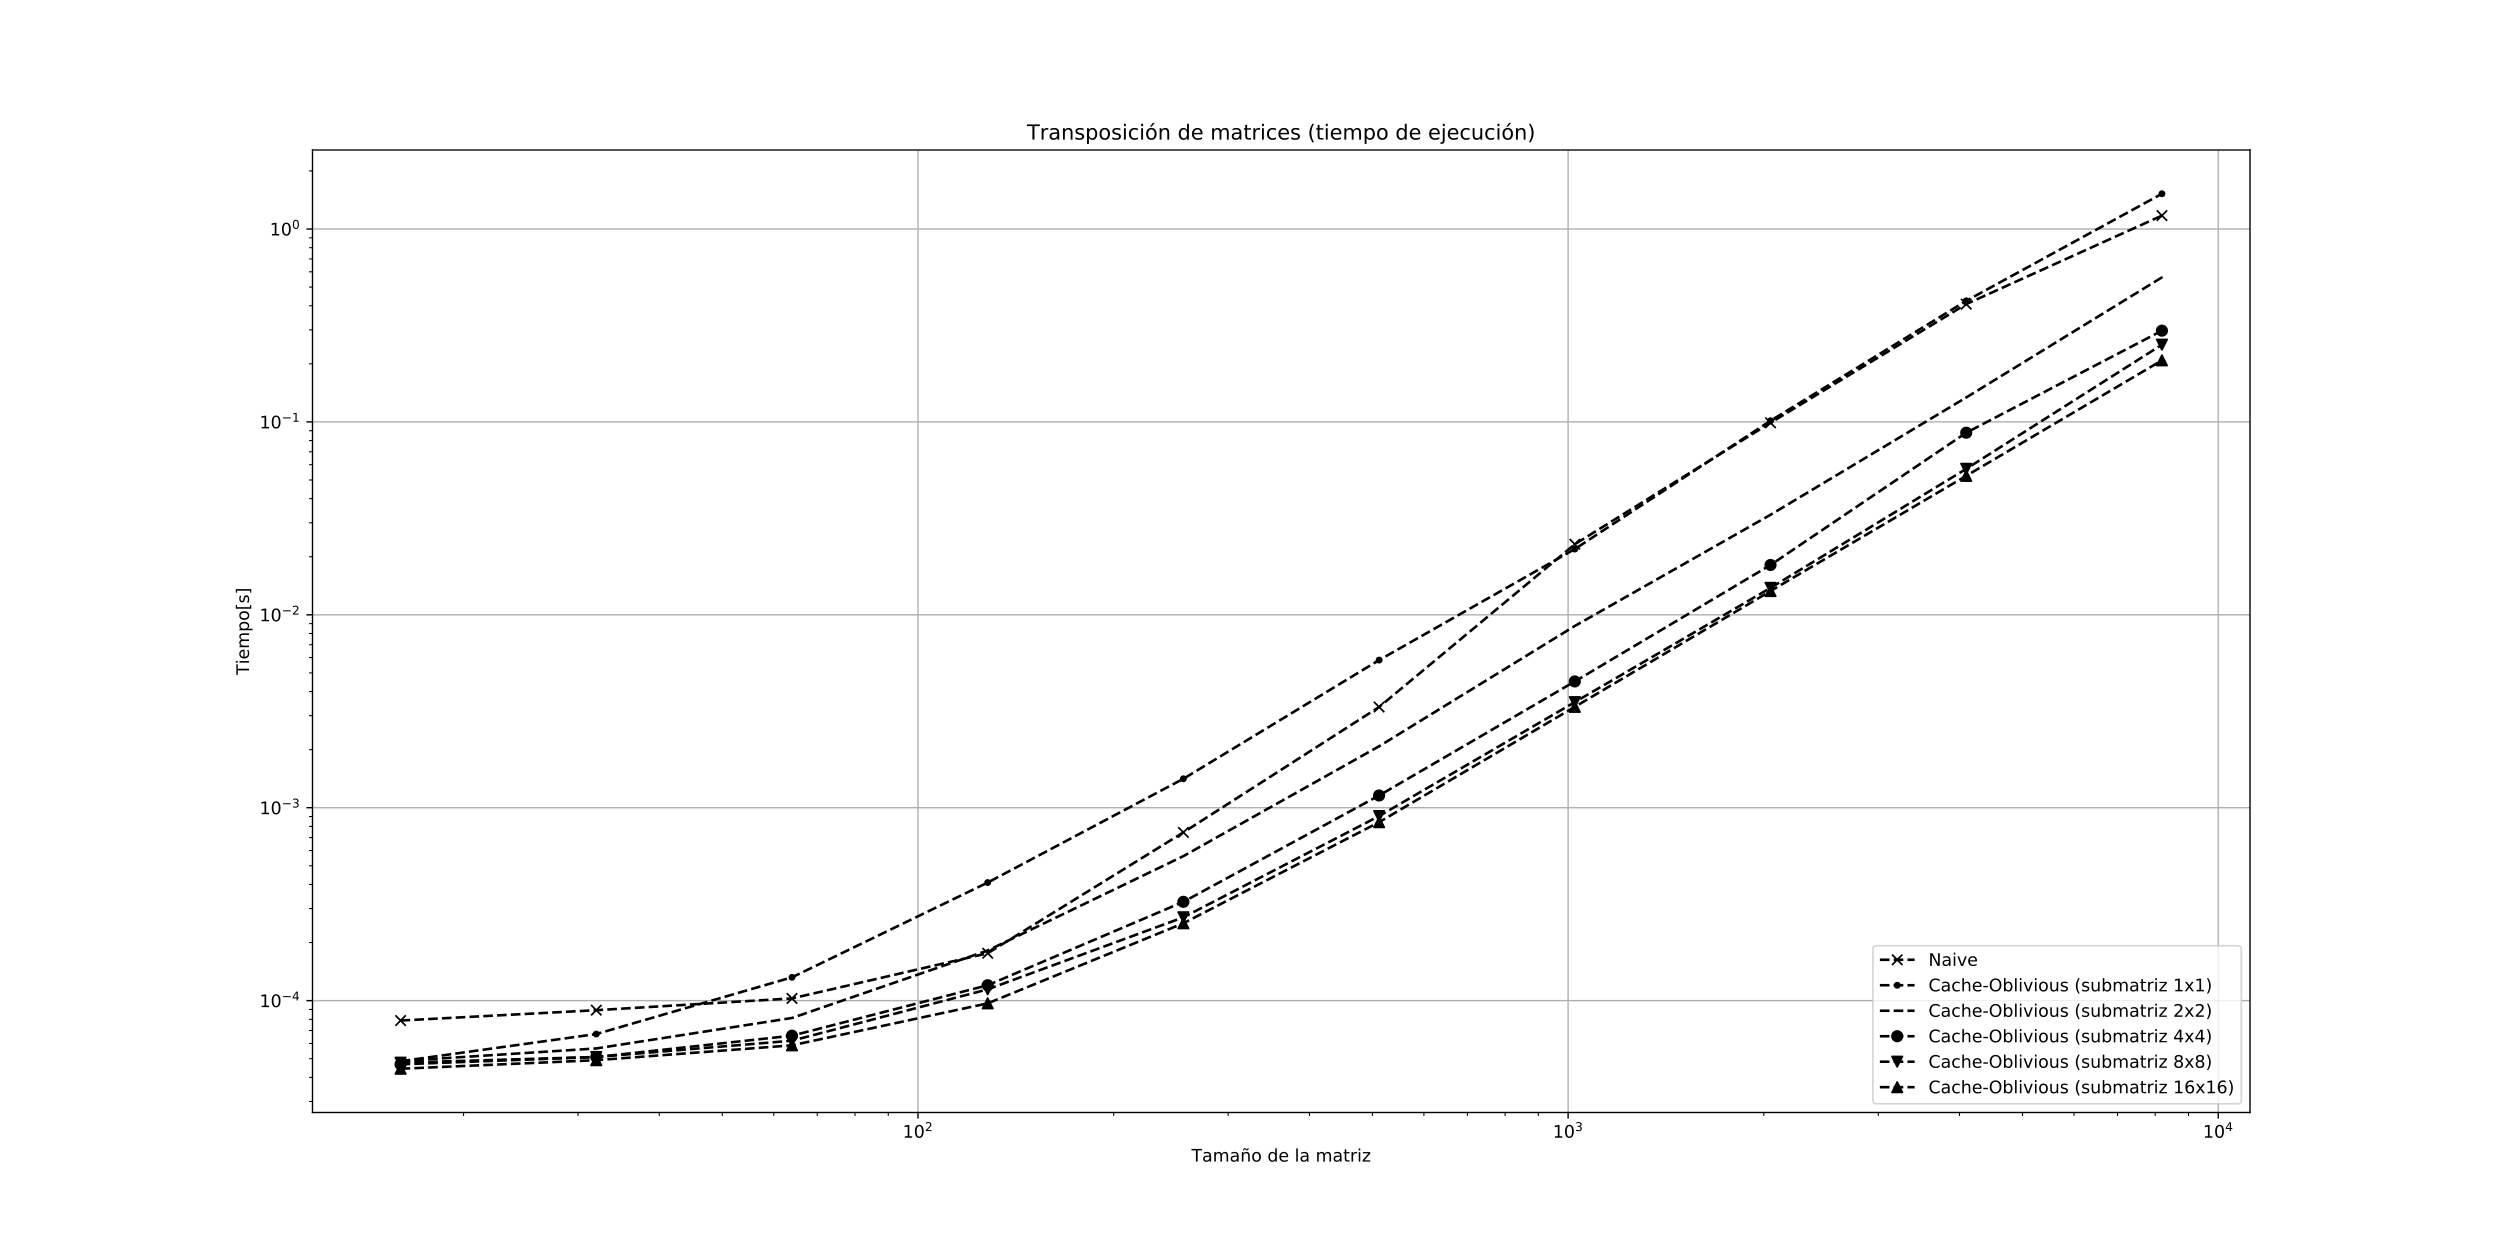 <?xml version="1.0" encoding="utf-8" standalone="no"?>
<!DOCTYPE svg PUBLIC "-//W3C//DTD SVG 1.1//EN"
  "http://www.w3.org/Graphics/SVG/1.1/DTD/svg11.dtd">
<!-- Created with matplotlib (http://matplotlib.org/) -->
<svg height="720pt" version="1.1" viewBox="0 0 1440 720" width="1440pt" xmlns="http://www.w3.org/2000/svg" xmlns:xlink="http://www.w3.org/1999/xlink">
 <defs>
  <style type="text/css">
*{stroke-linecap:butt;stroke-linejoin:round;}
  </style>
 </defs>
 <g id="figure_1">
  <g id="patch_1">
   <path d="M 0 720 
L 1440 720 
L 1440 0 
L 0 0 
z
" style="fill:#ffffff;"/>
  </g>
  <g id="axes_1">
   <g id="patch_2">
    <path d="M 180 640.8 
L 1296 640.8 
L 1296 86.4 
L 180 86.4 
z
" style="fill:#ffffff;"/>
   </g>
   <g id="matplotlib.axis_1">
    <g id="xtick_1">
     <g id="line2d_1">
      <path clip-path="url(#p665a3c0f68)" d="M 528.762 640.8 
L 528.762 86.4 
" style="fill:none;stroke:#b0b0b0;stroke-linecap:square;stroke-width:0.8;"/>
     </g>
     <g id="line2d_2">
      <defs>
       <path d="M 0 0 
L 0 3.5 
" id="m16e496698d" style="stroke:#000000;stroke-width:0.8;"/>
      </defs>
      <g>
       <use style="stroke:#000000;stroke-width:0.8;" x="528.762" xlink:href="#m16e496698d" y="640.8"/>
      </g>
     </g>
     <g id="text_1">
      <!-- $\mathdefault{10^{2}}$ -->
      <defs>
       <path d="M 12.406 8.297 
L 28.516 8.297 
L 28.516 63.922 
L 10.984 60.406 
L 10.984 69.391 
L 28.422 72.906 
L 38.281 72.906 
L 38.281 8.297 
L 54.391 8.297 
L 54.391 0 
L 12.406 0 
z
" id="DejaVuSans-31"/>
       <path d="M 31.781 66.406 
Q 24.172 66.406 20.328 58.906 
Q 16.5 51.422 16.5 36.375 
Q 16.5 21.391 20.328 13.891 
Q 24.172 6.391 31.781 6.391 
Q 39.453 6.391 43.281 13.891 
Q 47.125 21.391 47.125 36.375 
Q 47.125 51.422 43.281 58.906 
Q 39.453 66.406 31.781 66.406 
z
M 31.781 74.219 
Q 44.047 74.219 50.516 64.516 
Q 56.984 54.828 56.984 36.375 
Q 56.984 17.969 50.516 8.266 
Q 44.047 -1.422 31.781 -1.422 
Q 19.531 -1.422 13.062 8.266 
Q 6.594 17.969 6.594 36.375 
Q 6.594 54.828 13.062 64.516 
Q 19.531 74.219 31.781 74.219 
z
" id="DejaVuSans-30"/>
       <path d="M 19.188 8.297 
L 53.609 8.297 
L 53.609 0 
L 7.328 0 
L 7.328 8.297 
Q 12.938 14.109 22.625 23.891 
Q 32.328 33.688 34.812 36.531 
Q 39.547 41.844 41.422 45.531 
Q 43.312 49.219 43.312 52.781 
Q 43.312 58.594 39.234 62.25 
Q 35.156 65.922 28.609 65.922 
Q 23.969 65.922 18.812 64.312 
Q 13.672 62.703 7.812 59.422 
L 7.812 69.391 
Q 13.766 71.781 18.938 73 
Q 24.125 74.219 28.422 74.219 
Q 39.75 74.219 46.484 68.547 
Q 53.219 62.891 53.219 53.422 
Q 53.219 48.922 51.531 44.891 
Q 49.859 40.875 45.406 35.406 
Q 44.188 33.984 37.641 27.219 
Q 31.109 20.453 19.188 8.297 
z
" id="DejaVuSans-32"/>
      </defs>
      <g transform="translate(519.962 655.398)scale(0.1 -0.1)">
       <use transform="translate(0 0.766)" xlink:href="#DejaVuSans-31"/>
       <use transform="translate(63.623 0.766)" xlink:href="#DejaVuSans-30"/>
       <use transform="translate(128.203 39.047)scale(0.7)" xlink:href="#DejaVuSans-32"/>
      </g>
     </g>
    </g>
    <g id="xtick_2">
     <g id="line2d_3">
      <path clip-path="url(#p665a3c0f68)" d="M 903.234 640.8 
L 903.234 86.4 
" style="fill:none;stroke:#b0b0b0;stroke-linecap:square;stroke-width:0.8;"/>
     </g>
     <g id="line2d_4">
      <g>
       <use style="stroke:#000000;stroke-width:0.8;" x="903.234" xlink:href="#m16e496698d" y="640.8"/>
      </g>
     </g>
     <g id="text_2">
      <!-- $\mathdefault{10^{3}}$ -->
      <defs>
       <path d="M 40.578 39.312 
Q 47.656 37.797 51.625 33 
Q 55.609 28.219 55.609 21.188 
Q 55.609 10.406 48.188 4.484 
Q 40.766 -1.422 27.094 -1.422 
Q 22.516 -1.422 17.656 -0.516 
Q 12.797 0.391 7.625 2.203 
L 7.625 11.719 
Q 11.719 9.328 16.594 8.109 
Q 21.484 6.891 26.812 6.891 
Q 36.078 6.891 40.938 10.547 
Q 45.797 14.203 45.797 21.188 
Q 45.797 27.641 41.281 31.266 
Q 36.766 34.906 28.719 34.906 
L 20.219 34.906 
L 20.219 43.016 
L 29.109 43.016 
Q 36.375 43.016 40.234 45.922 
Q 44.094 48.828 44.094 54.297 
Q 44.094 59.906 40.109 62.906 
Q 36.141 65.922 28.719 65.922 
Q 24.656 65.922 20.016 65.031 
Q 15.375 64.156 9.812 62.312 
L 9.812 71.094 
Q 15.438 72.656 20.344 73.438 
Q 25.25 74.219 29.594 74.219 
Q 40.828 74.219 47.359 69.109 
Q 53.906 64.016 53.906 55.328 
Q 53.906 49.266 50.438 45.094 
Q 46.969 40.922 40.578 39.312 
z
" id="DejaVuSans-33"/>
      </defs>
      <g transform="translate(894.434 655.398)scale(0.1 -0.1)">
       <use transform="translate(0 0.766)" xlink:href="#DejaVuSans-31"/>
       <use transform="translate(63.623 0.766)" xlink:href="#DejaVuSans-30"/>
       <use transform="translate(128.203 39.047)scale(0.7)" xlink:href="#DejaVuSans-33"/>
      </g>
     </g>
    </g>
    <g id="xtick_3">
     <g id="line2d_5">
      <path clip-path="url(#p665a3c0f68)" d="M 1277.706 640.8 
L 1277.706 86.4 
" style="fill:none;stroke:#b0b0b0;stroke-linecap:square;stroke-width:0.8;"/>
     </g>
     <g id="line2d_6">
      <g>
       <use style="stroke:#000000;stroke-width:0.8;" x="1277.706" xlink:href="#m16e496698d" y="640.8"/>
      </g>
     </g>
     <g id="text_3">
      <!-- $\mathdefault{10^{4}}$ -->
      <defs>
       <path d="M 37.797 64.312 
L 12.891 25.391 
L 37.797 25.391 
z
M 35.203 72.906 
L 47.609 72.906 
L 47.609 25.391 
L 58.016 25.391 
L 58.016 17.188 
L 47.609 17.188 
L 47.609 0 
L 37.797 0 
L 37.797 17.188 
L 4.891 17.188 
L 4.891 26.703 
z
" id="DejaVuSans-34"/>
      </defs>
      <g transform="translate(1268.906 655.398)scale(0.1 -0.1)">
       <use transform="translate(0 0.684)" xlink:href="#DejaVuSans-31"/>
       <use transform="translate(63.623 0.684)" xlink:href="#DejaVuSans-30"/>
       <use transform="translate(128.203 38.966)scale(0.7)" xlink:href="#DejaVuSans-34"/>
      </g>
     </g>
    </g>
    <g id="xtick_4">
     <g id="line2d_7">
      <defs>
       <path d="M 0 0 
L 0 2 
" id="m519d19f972" style="stroke:#000000;stroke-width:0.6;"/>
      </defs>
      <g>
       <use style="stroke:#000000;stroke-width:0.6;" x="267.017" xlink:href="#m519d19f972" y="640.8"/>
      </g>
     </g>
    </g>
    <g id="xtick_5">
     <g id="line2d_8">
      <g>
       <use style="stroke:#000000;stroke-width:0.6;" x="332.959" xlink:href="#m519d19f972" y="640.8"/>
      </g>
     </g>
    </g>
    <g id="xtick_6">
     <g id="line2d_9">
      <g>
       <use style="stroke:#000000;stroke-width:0.6;" x="379.745" xlink:href="#m519d19f972" y="640.8"/>
      </g>
     </g>
    </g>
    <g id="xtick_7">
     <g id="line2d_10">
      <g>
       <use style="stroke:#000000;stroke-width:0.6;" x="416.035" xlink:href="#m519d19f972" y="640.8"/>
      </g>
     </g>
    </g>
    <g id="xtick_8">
     <g id="line2d_11">
      <g>
       <use style="stroke:#000000;stroke-width:0.6;" x="445.686" xlink:href="#m519d19f972" y="640.8"/>
      </g>
     </g>
    </g>
    <g id="xtick_9">
     <g id="line2d_12">
      <g>
       <use style="stroke:#000000;stroke-width:0.6;" x="470.756" xlink:href="#m519d19f972" y="640.8"/>
      </g>
     </g>
    </g>
    <g id="xtick_10">
     <g id="line2d_13">
      <g>
       <use style="stroke:#000000;stroke-width:0.6;" x="492.472" xlink:href="#m519d19f972" y="640.8"/>
      </g>
     </g>
    </g>
    <g id="xtick_11">
     <g id="line2d_14">
      <g>
       <use style="stroke:#000000;stroke-width:0.6;" x="511.627" xlink:href="#m519d19f972" y="640.8"/>
      </g>
     </g>
    </g>
    <g id="xtick_12">
     <g id="line2d_15">
      <g>
       <use style="stroke:#000000;stroke-width:0.6;" x="641.489" xlink:href="#m519d19f972" y="640.8"/>
      </g>
     </g>
    </g>
    <g id="xtick_13">
     <g id="line2d_16">
      <g>
       <use style="stroke:#000000;stroke-width:0.6;" x="707.43" xlink:href="#m519d19f972" y="640.8"/>
      </g>
     </g>
    </g>
    <g id="xtick_14">
     <g id="line2d_17">
      <g>
       <use style="stroke:#000000;stroke-width:0.6;" x="754.217" xlink:href="#m519d19f972" y="640.8"/>
      </g>
     </g>
    </g>
    <g id="xtick_15">
     <g id="line2d_18">
      <g>
       <use style="stroke:#000000;stroke-width:0.6;" x="790.507" xlink:href="#m519d19f972" y="640.8"/>
      </g>
     </g>
    </g>
    <g id="xtick_16">
     <g id="line2d_19">
      <g>
       <use style="stroke:#000000;stroke-width:0.6;" x="820.158" xlink:href="#m519d19f972" y="640.8"/>
      </g>
     </g>
    </g>
    <g id="xtick_17">
     <g id="line2d_20">
      <g>
       <use style="stroke:#000000;stroke-width:0.6;" x="845.227" xlink:href="#m519d19f972" y="640.8"/>
      </g>
     </g>
    </g>
    <g id="xtick_18">
     <g id="line2d_21">
      <g>
       <use style="stroke:#000000;stroke-width:0.6;" x="866.944" xlink:href="#m519d19f972" y="640.8"/>
      </g>
     </g>
    </g>
    <g id="xtick_19">
     <g id="line2d_22">
      <g>
       <use style="stroke:#000000;stroke-width:0.6;" x="886.099" xlink:href="#m519d19f972" y="640.8"/>
      </g>
     </g>
    </g>
    <g id="xtick_20">
     <g id="line2d_23">
      <g>
       <use style="stroke:#000000;stroke-width:0.6;" x="1015.961" xlink:href="#m519d19f972" y="640.8"/>
      </g>
     </g>
    </g>
    <g id="xtick_21">
     <g id="line2d_24">
      <g>
       <use style="stroke:#000000;stroke-width:0.6;" x="1081.902" xlink:href="#m519d19f972" y="640.8"/>
      </g>
     </g>
    </g>
    <g id="xtick_22">
     <g id="line2d_25">
      <g>
       <use style="stroke:#000000;stroke-width:0.6;" x="1128.688" xlink:href="#m519d19f972" y="640.8"/>
      </g>
     </g>
    </g>
    <g id="xtick_23">
     <g id="line2d_26">
      <g>
       <use style="stroke:#000000;stroke-width:0.6;" x="1164.978" xlink:href="#m519d19f972" y="640.8"/>
      </g>
     </g>
    </g>
    <g id="xtick_24">
     <g id="line2d_27">
      <g>
       <use style="stroke:#000000;stroke-width:0.6;" x="1194.63" xlink:href="#m519d19f972" y="640.8"/>
      </g>
     </g>
    </g>
    <g id="xtick_25">
     <g id="line2d_28">
      <g>
       <use style="stroke:#000000;stroke-width:0.6;" x="1219.699" xlink:href="#m519d19f972" y="640.8"/>
      </g>
     </g>
    </g>
    <g id="xtick_26">
     <g id="line2d_29">
      <g>
       <use style="stroke:#000000;stroke-width:0.6;" x="1241.416" xlink:href="#m519d19f972" y="640.8"/>
      </g>
     </g>
    </g>
    <g id="xtick_27">
     <g id="line2d_30">
      <g>
       <use style="stroke:#000000;stroke-width:0.6;" x="1260.571" xlink:href="#m519d19f972" y="640.8"/>
      </g>
     </g>
    </g>
    <g id="text_4">
     <!-- Tamaño de la matriz -->
     <defs>
      <path d="M -0.297 72.906 
L 61.375 72.906 
L 61.375 64.594 
L 35.5 64.594 
L 35.5 0 
L 25.594 0 
L 25.594 64.594 
L -0.297 64.594 
z
" id="DejaVuSans-54"/>
      <path d="M 34.281 27.484 
Q 23.391 27.484 19.188 25 
Q 14.984 22.516 14.984 16.5 
Q 14.984 11.719 18.141 8.906 
Q 21.297 6.109 26.703 6.109 
Q 34.188 6.109 38.703 11.406 
Q 43.219 16.703 43.219 25.484 
L 43.219 27.484 
z
M 52.203 31.203 
L 52.203 0 
L 43.219 0 
L 43.219 8.297 
Q 40.141 3.328 35.547 0.953 
Q 30.953 -1.422 24.312 -1.422 
Q 15.922 -1.422 10.953 3.297 
Q 6 8.016 6 15.922 
Q 6 25.141 12.172 29.828 
Q 18.359 34.516 30.609 34.516 
L 43.219 34.516 
L 43.219 35.406 
Q 43.219 41.609 39.141 45 
Q 35.062 48.391 27.688 48.391 
Q 23 48.391 18.547 47.266 
Q 14.109 46.141 10.016 43.891 
L 10.016 52.203 
Q 14.938 54.109 19.578 55.047 
Q 24.219 56 28.609 56 
Q 40.484 56 46.344 49.844 
Q 52.203 43.703 52.203 31.203 
z
" id="DejaVuSans-61"/>
      <path d="M 52 44.188 
Q 55.375 50.25 60.062 53.125 
Q 64.75 56 71.094 56 
Q 79.641 56 84.281 50.016 
Q 88.922 44.047 88.922 33.016 
L 88.922 0 
L 79.891 0 
L 79.891 32.719 
Q 79.891 40.578 77.094 44.375 
Q 74.312 48.188 68.609 48.188 
Q 61.625 48.188 57.562 43.547 
Q 53.516 38.922 53.516 30.906 
L 53.516 0 
L 44.484 0 
L 44.484 32.719 
Q 44.484 40.625 41.703 44.406 
Q 38.922 48.188 33.109 48.188 
Q 26.219 48.188 22.156 43.531 
Q 18.109 38.875 18.109 30.906 
L 18.109 0 
L 9.078 0 
L 9.078 54.688 
L 18.109 54.688 
L 18.109 46.188 
Q 21.188 51.219 25.484 53.609 
Q 29.781 56 35.688 56 
Q 41.656 56 45.828 52.969 
Q 50 49.953 52 44.188 
z
" id="DejaVuSans-6d"/>
      <path d="M 54.891 33.016 
L 54.891 0 
L 45.906 0 
L 45.906 32.719 
Q 45.906 40.484 42.875 44.328 
Q 39.844 48.188 33.797 48.188 
Q 26.516 48.188 22.312 43.547 
Q 18.109 38.922 18.109 30.906 
L 18.109 0 
L 9.078 0 
L 9.078 54.688 
L 18.109 54.688 
L 18.109 46.188 
Q 21.344 51.125 25.703 53.562 
Q 30.078 56 35.797 56 
Q 45.219 56 50.047 50.172 
Q 54.891 44.344 54.891 33.016 
z
M 32.188 66.891 
L 29.391 69.578 
Q 28.328 70.562 27.516 71.016 
Q 26.719 71.484 26.078 71.484 
Q 24.219 71.484 23.344 69.703 
Q 22.469 67.922 22.359 63.922 
L 16.266 63.922 
Q 16.359 70.516 18.844 74.094 
Q 21.344 77.688 25.781 77.688 
Q 27.641 77.688 29.203 77 
Q 30.766 76.312 32.578 74.703 
L 35.359 72.016 
Q 36.422 71.047 37.234 70.578 
Q 38.047 70.125 38.672 70.125 
Q 40.531 70.125 41.406 71.906 
Q 42.281 73.688 42.391 77.688 
L 48.484 77.688 
Q 48.391 71.094 45.891 67.5 
Q 43.406 63.922 38.969 63.922 
Q 37.109 63.922 35.547 64.594 
Q 33.984 65.281 32.188 66.891 
z
" id="DejaVuSans-f1"/>
      <path d="M 30.609 48.391 
Q 23.391 48.391 19.188 42.75 
Q 14.984 37.109 14.984 27.297 
Q 14.984 17.484 19.156 11.844 
Q 23.344 6.203 30.609 6.203 
Q 37.797 6.203 41.984 11.859 
Q 46.188 17.531 46.188 27.297 
Q 46.188 37.016 41.984 42.703 
Q 37.797 48.391 30.609 48.391 
z
M 30.609 56 
Q 42.328 56 49.016 48.375 
Q 55.719 40.766 55.719 27.297 
Q 55.719 13.875 49.016 6.219 
Q 42.328 -1.422 30.609 -1.422 
Q 18.844 -1.422 12.172 6.219 
Q 5.516 13.875 5.516 27.297 
Q 5.516 40.766 12.172 48.375 
Q 18.844 56 30.609 56 
z
" id="DejaVuSans-6f"/>
      <path id="DejaVuSans-20"/>
      <path d="M 45.406 46.391 
L 45.406 75.984 
L 54.391 75.984 
L 54.391 0 
L 45.406 0 
L 45.406 8.203 
Q 42.578 3.328 38.25 0.953 
Q 33.938 -1.422 27.875 -1.422 
Q 17.969 -1.422 11.734 6.484 
Q 5.516 14.406 5.516 27.297 
Q 5.516 40.188 11.734 48.094 
Q 17.969 56 27.875 56 
Q 33.938 56 38.25 53.625 
Q 42.578 51.266 45.406 46.391 
z
M 14.797 27.297 
Q 14.797 17.391 18.875 11.75 
Q 22.953 6.109 30.078 6.109 
Q 37.203 6.109 41.297 11.75 
Q 45.406 17.391 45.406 27.297 
Q 45.406 37.203 41.297 42.844 
Q 37.203 48.484 30.078 48.484 
Q 22.953 48.484 18.875 42.844 
Q 14.797 37.203 14.797 27.297 
z
" id="DejaVuSans-64"/>
      <path d="M 56.203 29.594 
L 56.203 25.203 
L 14.891 25.203 
Q 15.484 15.922 20.484 11.062 
Q 25.484 6.203 34.422 6.203 
Q 39.594 6.203 44.453 7.469 
Q 49.312 8.734 54.109 11.281 
L 54.109 2.781 
Q 49.266 0.734 44.188 -0.344 
Q 39.109 -1.422 33.891 -1.422 
Q 20.797 -1.422 13.156 6.188 
Q 5.516 13.812 5.516 26.812 
Q 5.516 40.234 12.766 48.109 
Q 20.016 56 32.328 56 
Q 43.359 56 49.781 48.891 
Q 56.203 41.797 56.203 29.594 
z
M 47.219 32.234 
Q 47.125 39.594 43.094 43.984 
Q 39.062 48.391 32.422 48.391 
Q 24.906 48.391 20.391 44.141 
Q 15.875 39.891 15.188 32.172 
z
" id="DejaVuSans-65"/>
      <path d="M 9.422 75.984 
L 18.406 75.984 
L 18.406 0 
L 9.422 0 
z
" id="DejaVuSans-6c"/>
      <path d="M 18.312 70.219 
L 18.312 54.688 
L 36.812 54.688 
L 36.812 47.703 
L 18.312 47.703 
L 18.312 18.016 
Q 18.312 11.328 20.141 9.422 
Q 21.969 7.516 27.594 7.516 
L 36.812 7.516 
L 36.812 0 
L 27.594 0 
Q 17.188 0 13.234 3.875 
Q 9.281 7.766 9.281 18.016 
L 9.281 47.703 
L 2.688 47.703 
L 2.688 54.688 
L 9.281 54.688 
L 9.281 70.219 
z
" id="DejaVuSans-74"/>
      <path d="M 41.109 46.297 
Q 39.594 47.172 37.812 47.578 
Q 36.031 48 33.891 48 
Q 26.266 48 22.188 43.047 
Q 18.109 38.094 18.109 28.812 
L 18.109 0 
L 9.078 0 
L 9.078 54.688 
L 18.109 54.688 
L 18.109 46.188 
Q 20.953 51.172 25.484 53.578 
Q 30.031 56 36.531 56 
Q 37.453 56 38.578 55.875 
Q 39.703 55.766 41.062 55.516 
z
" id="DejaVuSans-72"/>
      <path d="M 9.422 54.688 
L 18.406 54.688 
L 18.406 0 
L 9.422 0 
z
M 9.422 75.984 
L 18.406 75.984 
L 18.406 64.594 
L 9.422 64.594 
z
" id="DejaVuSans-69"/>
      <path d="M 5.516 54.688 
L 48.188 54.688 
L 48.188 46.484 
L 14.406 7.172 
L 48.188 7.172 
L 48.188 0 
L 4.297 0 
L 4.297 8.203 
L 38.094 47.516 
L 5.516 47.516 
z
" id="DejaVuSans-7a"/>
     </defs>
     <g transform="translate(686.298 669.077)scale(0.1 -0.1)">
      <use xlink:href="#DejaVuSans-54"/>
      <use x="60.834" xlink:href="#DejaVuSans-61"/>
      <use x="122.113" xlink:href="#DejaVuSans-6d"/>
      <use x="219.525" xlink:href="#DejaVuSans-61"/>
      <use x="280.805" xlink:href="#DejaVuSans-f1"/>
      <use x="344.184" xlink:href="#DejaVuSans-6f"/>
      <use x="405.365" xlink:href="#DejaVuSans-20"/>
      <use x="437.152" xlink:href="#DejaVuSans-64"/>
      <use x="500.629" xlink:href="#DejaVuSans-65"/>
      <use x="562.152" xlink:href="#DejaVuSans-20"/>
      <use x="593.939" xlink:href="#DejaVuSans-6c"/>
      <use x="621.723" xlink:href="#DejaVuSans-61"/>
      <use x="683.002" xlink:href="#DejaVuSans-20"/>
      <use x="714.789" xlink:href="#DejaVuSans-6d"/>
      <use x="812.201" xlink:href="#DejaVuSans-61"/>
      <use x="873.48" xlink:href="#DejaVuSans-74"/>
      <use x="912.689" xlink:href="#DejaVuSans-72"/>
      <use x="953.803" xlink:href="#DejaVuSans-69"/>
      <use x="981.586" xlink:href="#DejaVuSans-7a"/>
     </g>
    </g>
   </g>
   <g id="matplotlib.axis_2">
    <g id="ytick_1">
     <g id="line2d_31">
      <path clip-path="url(#p665a3c0f68)" d="M 180 576.361 
L 1296 576.361 
" style="fill:none;stroke:#b0b0b0;stroke-linecap:square;stroke-width:0.8;"/>
     </g>
     <g id="line2d_32">
      <defs>
       <path d="M 0 0 
L -3.5 0 
" id="m35f52faa3f" style="stroke:#000000;stroke-width:0.8;"/>
      </defs>
      <g>
       <use style="stroke:#000000;stroke-width:0.8;" x="180" xlink:href="#m35f52faa3f" y="576.361"/>
      </g>
     </g>
     <g id="text_5">
      <!-- $\mathdefault{10^{-4}}$ -->
      <defs>
       <path d="M 10.594 35.5 
L 73.188 35.5 
L 73.188 27.203 
L 10.594 27.203 
z
" id="DejaVuSans-2212"/>
      </defs>
      <g transform="translate(149.5 580.16)scale(0.1 -0.1)">
       <use transform="translate(0 0.684)" xlink:href="#DejaVuSans-31"/>
       <use transform="translate(63.623 0.684)" xlink:href="#DejaVuSans-30"/>
       <use transform="translate(128.203 38.966)scale(0.7)" xlink:href="#DejaVuSans-2212"/>
       <use transform="translate(186.855 38.966)scale(0.7)" xlink:href="#DejaVuSans-34"/>
      </g>
     </g>
    </g>
    <g id="ytick_2">
     <g id="line2d_33">
      <path clip-path="url(#p665a3c0f68)" d="M 180 465.248 
L 1296 465.248 
" style="fill:none;stroke:#b0b0b0;stroke-linecap:square;stroke-width:0.8;"/>
     </g>
     <g id="line2d_34">
      <g>
       <use style="stroke:#000000;stroke-width:0.8;" x="180" xlink:href="#m35f52faa3f" y="465.248"/>
      </g>
     </g>
     <g id="text_6">
      <!-- $\mathdefault{10^{-3}}$ -->
      <g transform="translate(149.5 469.047)scale(0.1 -0.1)">
       <use transform="translate(0 0.766)" xlink:href="#DejaVuSans-31"/>
       <use transform="translate(63.623 0.766)" xlink:href="#DejaVuSans-30"/>
       <use transform="translate(128.203 39.047)scale(0.7)" xlink:href="#DejaVuSans-2212"/>
       <use transform="translate(186.855 39.047)scale(0.7)" xlink:href="#DejaVuSans-33"/>
      </g>
     </g>
    </g>
    <g id="ytick_3">
     <g id="line2d_35">
      <path clip-path="url(#p665a3c0f68)" d="M 180 354.135 
L 1296 354.135 
" style="fill:none;stroke:#b0b0b0;stroke-linecap:square;stroke-width:0.8;"/>
     </g>
     <g id="line2d_36">
      <g>
       <use style="stroke:#000000;stroke-width:0.8;" x="180" xlink:href="#m35f52faa3f" y="354.135"/>
      </g>
     </g>
     <g id="text_7">
      <!-- $\mathdefault{10^{-2}}$ -->
      <g transform="translate(149.5 357.934)scale(0.1 -0.1)">
       <use transform="translate(0 0.766)" xlink:href="#DejaVuSans-31"/>
       <use transform="translate(63.623 0.766)" xlink:href="#DejaVuSans-30"/>
       <use transform="translate(128.203 39.047)scale(0.7)" xlink:href="#DejaVuSans-2212"/>
       <use transform="translate(186.855 39.047)scale(0.7)" xlink:href="#DejaVuSans-32"/>
      </g>
     </g>
    </g>
    <g id="ytick_4">
     <g id="line2d_37">
      <path clip-path="url(#p665a3c0f68)" d="M 180 243.022 
L 1296 243.022 
" style="fill:none;stroke:#b0b0b0;stroke-linecap:square;stroke-width:0.8;"/>
     </g>
     <g id="line2d_38">
      <g>
       <use style="stroke:#000000;stroke-width:0.8;" x="180" xlink:href="#m35f52faa3f" y="243.022"/>
      </g>
     </g>
     <g id="text_8">
      <!-- $\mathdefault{10^{-1}}$ -->
      <g transform="translate(149.5 246.822)scale(0.1 -0.1)">
       <use transform="translate(0 0.684)" xlink:href="#DejaVuSans-31"/>
       <use transform="translate(63.623 0.684)" xlink:href="#DejaVuSans-30"/>
       <use transform="translate(128.203 38.966)scale(0.7)" xlink:href="#DejaVuSans-2212"/>
       <use transform="translate(186.855 38.966)scale(0.7)" xlink:href="#DejaVuSans-31"/>
      </g>
     </g>
    </g>
    <g id="ytick_5">
     <g id="line2d_39">
      <path clip-path="url(#p665a3c0f68)" d="M 180 131.909 
L 1296 131.909 
" style="fill:none;stroke:#b0b0b0;stroke-linecap:square;stroke-width:0.8;"/>
     </g>
     <g id="line2d_40">
      <g>
       <use style="stroke:#000000;stroke-width:0.8;" x="180" xlink:href="#m35f52faa3f" y="131.909"/>
      </g>
     </g>
     <g id="text_9">
      <!-- $\mathdefault{10^{0}}$ -->
      <g transform="translate(155.4 135.709)scale(0.1 -0.1)">
       <use transform="translate(0 0.766)" xlink:href="#DejaVuSans-31"/>
       <use transform="translate(63.623 0.766)" xlink:href="#DejaVuSans-30"/>
       <use transform="translate(128.203 39.047)scale(0.7)" xlink:href="#DejaVuSans-30"/>
      </g>
     </g>
    </g>
    <g id="ytick_6">
     <g id="line2d_41">
      <defs>
       <path d="M 0 0 
L -2 0 
" id="mc7659781cb" style="stroke:#000000;stroke-width:0.6;"/>
      </defs>
      <g>
       <use style="stroke:#000000;stroke-width:0.6;" x="180" xlink:href="#mc7659781cb" y="634.459"/>
      </g>
     </g>
    </g>
    <g id="ytick_7">
     <g id="line2d_42">
      <g>
       <use style="stroke:#000000;stroke-width:0.6;" x="180" xlink:href="#mc7659781cb" y="620.577"/>
      </g>
     </g>
    </g>
    <g id="ytick_8">
     <g id="line2d_43">
      <g>
       <use style="stroke:#000000;stroke-width:0.6;" x="180" xlink:href="#mc7659781cb" y="609.809"/>
      </g>
     </g>
    </g>
    <g id="ytick_9">
     <g id="line2d_44">
      <g>
       <use style="stroke:#000000;stroke-width:0.6;" x="180" xlink:href="#mc7659781cb" y="601.011"/>
      </g>
     </g>
    </g>
    <g id="ytick_10">
     <g id="line2d_45">
      <g>
       <use style="stroke:#000000;stroke-width:0.6;" x="180" xlink:href="#mc7659781cb" y="593.572"/>
      </g>
     </g>
    </g>
    <g id="ytick_11">
     <g id="line2d_46">
      <g>
       <use style="stroke:#000000;stroke-width:0.6;" x="180" xlink:href="#mc7659781cb" y="587.129"/>
      </g>
     </g>
    </g>
    <g id="ytick_12">
     <g id="line2d_47">
      <g>
       <use style="stroke:#000000;stroke-width:0.6;" x="180" xlink:href="#mc7659781cb" y="581.445"/>
      </g>
     </g>
    </g>
    <g id="ytick_13">
     <g id="line2d_48">
      <g>
       <use style="stroke:#000000;stroke-width:0.6;" x="180" xlink:href="#mc7659781cb" y="542.913"/>
      </g>
     </g>
    </g>
    <g id="ytick_14">
     <g id="line2d_49">
      <g>
       <use style="stroke:#000000;stroke-width:0.6;" x="180" xlink:href="#mc7659781cb" y="523.347"/>
      </g>
     </g>
    </g>
    <g id="ytick_15">
     <g id="line2d_50">
      <g>
       <use style="stroke:#000000;stroke-width:0.6;" x="180" xlink:href="#mc7659781cb" y="509.464"/>
      </g>
     </g>
    </g>
    <g id="ytick_16">
     <g id="line2d_51">
      <g>
       <use style="stroke:#000000;stroke-width:0.6;" x="180" xlink:href="#mc7659781cb" y="498.696"/>
      </g>
     </g>
    </g>
    <g id="ytick_17">
     <g id="line2d_52">
      <g>
       <use style="stroke:#000000;stroke-width:0.6;" x="180" xlink:href="#mc7659781cb" y="489.898"/>
      </g>
     </g>
    </g>
    <g id="ytick_18">
     <g id="line2d_53">
      <g>
       <use style="stroke:#000000;stroke-width:0.6;" x="180" xlink:href="#mc7659781cb" y="482.46"/>
      </g>
     </g>
    </g>
    <g id="ytick_19">
     <g id="line2d_54">
      <g>
       <use style="stroke:#000000;stroke-width:0.6;" x="180" xlink:href="#mc7659781cb" y="476.016"/>
      </g>
     </g>
    </g>
    <g id="ytick_20">
     <g id="line2d_55">
      <g>
       <use style="stroke:#000000;stroke-width:0.6;" x="180" xlink:href="#mc7659781cb" y="470.332"/>
      </g>
     </g>
    </g>
    <g id="ytick_21">
     <g id="line2d_56">
      <g>
       <use style="stroke:#000000;stroke-width:0.6;" x="180" xlink:href="#mc7659781cb" y="431.8"/>
      </g>
     </g>
    </g>
    <g id="ytick_22">
     <g id="line2d_57">
      <g>
       <use style="stroke:#000000;stroke-width:0.6;" x="180" xlink:href="#mc7659781cb" y="412.234"/>
      </g>
     </g>
    </g>
    <g id="ytick_23">
     <g id="line2d_58">
      <g>
       <use style="stroke:#000000;stroke-width:0.6;" x="180" xlink:href="#mc7659781cb" y="398.351"/>
      </g>
     </g>
    </g>
    <g id="ytick_24">
     <g id="line2d_59">
      <g>
       <use style="stroke:#000000;stroke-width:0.6;" x="180" xlink:href="#mc7659781cb" y="387.583"/>
      </g>
     </g>
    </g>
    <g id="ytick_25">
     <g id="line2d_60">
      <g>
       <use style="stroke:#000000;stroke-width:0.6;" x="180" xlink:href="#mc7659781cb" y="378.785"/>
      </g>
     </g>
    </g>
    <g id="ytick_26">
     <g id="line2d_61">
      <g>
       <use style="stroke:#000000;stroke-width:0.6;" x="180" xlink:href="#mc7659781cb" y="371.347"/>
      </g>
     </g>
    </g>
    <g id="ytick_27">
     <g id="line2d_62">
      <g>
       <use style="stroke:#000000;stroke-width:0.6;" x="180" xlink:href="#mc7659781cb" y="364.903"/>
      </g>
     </g>
    </g>
    <g id="ytick_28">
     <g id="line2d_63">
      <g>
       <use style="stroke:#000000;stroke-width:0.6;" x="180" xlink:href="#mc7659781cb" y="359.219"/>
      </g>
     </g>
    </g>
    <g id="ytick_29">
     <g id="line2d_64">
      <g>
       <use style="stroke:#000000;stroke-width:0.6;" x="180" xlink:href="#mc7659781cb" y="320.687"/>
      </g>
     </g>
    </g>
    <g id="ytick_30">
     <g id="line2d_65">
      <g>
       <use style="stroke:#000000;stroke-width:0.6;" x="180" xlink:href="#mc7659781cb" y="301.121"/>
      </g>
     </g>
    </g>
    <g id="ytick_31">
     <g id="line2d_66">
      <g>
       <use style="stroke:#000000;stroke-width:0.6;" x="180" xlink:href="#mc7659781cb" y="287.239"/>
      </g>
     </g>
    </g>
    <g id="ytick_32">
     <g id="line2d_67">
      <g>
       <use style="stroke:#000000;stroke-width:0.6;" x="180" xlink:href="#mc7659781cb" y="276.471"/>
      </g>
     </g>
    </g>
    <g id="ytick_33">
     <g id="line2d_68">
      <g>
       <use style="stroke:#000000;stroke-width:0.6;" x="180" xlink:href="#mc7659781cb" y="267.673"/>
      </g>
     </g>
    </g>
    <g id="ytick_34">
     <g id="line2d_69">
      <g>
       <use style="stroke:#000000;stroke-width:0.6;" x="180" xlink:href="#mc7659781cb" y="260.234"/>
      </g>
     </g>
    </g>
    <g id="ytick_35">
     <g id="line2d_70">
      <g>
       <use style="stroke:#000000;stroke-width:0.6;" x="180" xlink:href="#mc7659781cb" y="253.79"/>
      </g>
     </g>
    </g>
    <g id="ytick_36">
     <g id="line2d_71">
      <g>
       <use style="stroke:#000000;stroke-width:0.6;" x="180" xlink:href="#mc7659781cb" y="248.107"/>
      </g>
     </g>
    </g>
    <g id="ytick_37">
     <g id="line2d_72">
      <g>
       <use style="stroke:#000000;stroke-width:0.6;" x="180" xlink:href="#mc7659781cb" y="209.574"/>
      </g>
     </g>
    </g>
    <g id="ytick_38">
     <g id="line2d_73">
      <g>
       <use style="stroke:#000000;stroke-width:0.6;" x="180" xlink:href="#mc7659781cb" y="190.008"/>
      </g>
     </g>
    </g>
    <g id="ytick_39">
     <g id="line2d_74">
      <g>
       <use style="stroke:#000000;stroke-width:0.6;" x="180" xlink:href="#mc7659781cb" y="176.126"/>
      </g>
     </g>
    </g>
    <g id="ytick_40">
     <g id="line2d_75">
      <g>
       <use style="stroke:#000000;stroke-width:0.6;" x="180" xlink:href="#mc7659781cb" y="165.358"/>
      </g>
     </g>
    </g>
    <g id="ytick_41">
     <g id="line2d_76">
      <g>
       <use style="stroke:#000000;stroke-width:0.6;" x="180" xlink:href="#mc7659781cb" y="156.56"/>
      </g>
     </g>
    </g>
    <g id="ytick_42">
     <g id="line2d_77">
      <g>
       <use style="stroke:#000000;stroke-width:0.6;" x="180" xlink:href="#mc7659781cb" y="149.121"/>
      </g>
     </g>
    </g>
    <g id="ytick_43">
     <g id="line2d_78">
      <g>
       <use style="stroke:#000000;stroke-width:0.6;" x="180" xlink:href="#mc7659781cb" y="142.677"/>
      </g>
     </g>
    </g>
    <g id="ytick_44">
     <g id="line2d_79">
      <g>
       <use style="stroke:#000000;stroke-width:0.6;" x="180" xlink:href="#mc7659781cb" y="136.994"/>
      </g>
     </g>
    </g>
    <g id="ytick_45">
     <g id="line2d_80">
      <g>
       <use style="stroke:#000000;stroke-width:0.6;" x="180" xlink:href="#mc7659781cb" y="98.461"/>
      </g>
     </g>
    </g>
    <g id="text_10">
     <!-- Tiempo[s] -->
     <defs>
      <path d="M 18.109 8.203 
L 18.109 -20.797 
L 9.078 -20.797 
L 9.078 54.688 
L 18.109 54.688 
L 18.109 46.391 
Q 20.953 51.266 25.266 53.625 
Q 29.594 56 35.594 56 
Q 45.562 56 51.781 48.094 
Q 58.016 40.188 58.016 27.297 
Q 58.016 14.406 51.781 6.484 
Q 45.562 -1.422 35.594 -1.422 
Q 29.594 -1.422 25.266 0.953 
Q 20.953 3.328 18.109 8.203 
z
M 48.688 27.297 
Q 48.688 37.203 44.609 42.844 
Q 40.531 48.484 33.406 48.484 
Q 26.266 48.484 22.188 42.844 
Q 18.109 37.203 18.109 27.297 
Q 18.109 17.391 22.188 11.75 
Q 26.266 6.109 33.406 6.109 
Q 40.531 6.109 44.609 11.75 
Q 48.688 17.391 48.688 27.297 
z
" id="DejaVuSans-70"/>
      <path d="M 8.594 75.984 
L 29.297 75.984 
L 29.297 69 
L 17.578 69 
L 17.578 -6.203 
L 29.297 -6.203 
L 29.297 -13.188 
L 8.594 -13.188 
z
" id="DejaVuSans-5b"/>
      <path d="M 44.281 53.078 
L 44.281 44.578 
Q 40.484 46.531 36.375 47.5 
Q 32.281 48.484 27.875 48.484 
Q 21.188 48.484 17.844 46.438 
Q 14.5 44.391 14.5 40.281 
Q 14.5 37.156 16.891 35.375 
Q 19.281 33.594 26.516 31.984 
L 29.594 31.297 
Q 39.156 29.25 43.188 25.516 
Q 47.219 21.781 47.219 15.094 
Q 47.219 7.469 41.188 3.016 
Q 35.156 -1.422 24.609 -1.422 
Q 20.219 -1.422 15.453 -0.562 
Q 10.688 0.297 5.422 2 
L 5.422 11.281 
Q 10.406 8.688 15.234 7.391 
Q 20.062 6.109 24.812 6.109 
Q 31.156 6.109 34.562 8.281 
Q 37.984 10.453 37.984 14.406 
Q 37.984 18.062 35.516 20.016 
Q 33.062 21.969 24.703 23.781 
L 21.578 24.516 
Q 13.234 26.266 9.516 29.906 
Q 5.812 33.547 5.812 39.891 
Q 5.812 47.609 11.281 51.797 
Q 16.75 56 26.812 56 
Q 31.781 56 36.172 55.266 
Q 40.578 54.547 44.281 53.078 
z
" id="DejaVuSans-73"/>
      <path d="M 30.422 75.984 
L 30.422 -13.188 
L 9.719 -13.188 
L 9.719 -6.203 
L 21.391 -6.203 
L 21.391 69 
L 9.719 69 
L 9.719 75.984 
z
" id="DejaVuSans-5d"/>
     </defs>
     <g transform="translate(143.42 388.727)rotate(-90)scale(0.1 -0.1)">
      <use xlink:href="#DejaVuSans-54"/>
      <use x="61.037" xlink:href="#DejaVuSans-69"/>
      <use x="88.82" xlink:href="#DejaVuSans-65"/>
      <use x="150.344" xlink:href="#DejaVuSans-6d"/>
      <use x="247.756" xlink:href="#DejaVuSans-70"/>
      <use x="311.232" xlink:href="#DejaVuSans-6f"/>
      <use x="372.414" xlink:href="#DejaVuSans-5b"/>
      <use x="411.428" xlink:href="#DejaVuSans-73"/>
      <use x="463.527" xlink:href="#DejaVuSans-5d"/>
     </g>
    </g>
   </g>
   <g id="line2d_81">
    <path clip-path="url(#p665a3c0f68)" d="M 230.727 587.831 
L 343.455 581.87 
L 456.182 575.087 
L 568.909 549.065 
L 681.636 479.467 
L 794.364 407.24 
L 907.091 313.477 
L 1019.818 243.519 
L 1132.545 175.17 
L 1245.273 124.184 
" style="fill:none;stroke:#000000;stroke-dasharray:5.55,2.4;stroke-dashoffset:0;stroke-width:1.5;"/>
    <defs>
     <path d="M -3 3 
L 3 -3 
M -3 -3 
L 3 3 
" id="m52fc116200" style="stroke:#000000;"/>
    </defs>
    <g clip-path="url(#p665a3c0f68)">
     <use style="stroke:#000000;" x="230.727" xlink:href="#m52fc116200" y="587.831"/>
     <use style="stroke:#000000;" x="343.455" xlink:href="#m52fc116200" y="581.87"/>
     <use style="stroke:#000000;" x="456.182" xlink:href="#m52fc116200" y="575.087"/>
     <use style="stroke:#000000;" x="568.909" xlink:href="#m52fc116200" y="549.065"/>
     <use style="stroke:#000000;" x="681.636" xlink:href="#m52fc116200" y="479.467"/>
     <use style="stroke:#000000;" x="794.364" xlink:href="#m52fc116200" y="407.24"/>
     <use style="stroke:#000000;" x="907.091" xlink:href="#m52fc116200" y="313.477"/>
     <use style="stroke:#000000;" x="1019.818" xlink:href="#m52fc116200" y="243.519"/>
     <use style="stroke:#000000;" x="1132.545" xlink:href="#m52fc116200" y="175.17"/>
     <use style="stroke:#000000;" x="1245.273" xlink:href="#m52fc116200" y="124.184"/>
    </g>
   </g>
   <g id="line2d_82">
    <path clip-path="url(#p665a3c0f68)" d="M 230.727 611.261 
L 343.455 595.604 
L 456.182 562.933 
L 568.909 508.348 
L 681.636 448.57 
L 794.364 380.207 
L 907.091 316.264 
L 1019.818 242.343 
L 1132.545 173.28 
L 1245.273 111.6 
" style="fill:none;stroke:#000000;stroke-dasharray:5.55,2.4;stroke-dashoffset:0;stroke-width:1.5;"/>
    <defs>
     <path d="M 0 1.5 
C 0.398 1.5 0.779 1.342 1.061 1.061 
C 1.342 0.779 1.5 0.398 1.5 0 
C 1.5 -0.398 1.342 -0.779 1.061 -1.061 
C 0.779 -1.342 0.398 -1.5 0 -1.5 
C -0.398 -1.5 -0.779 -1.342 -1.061 -1.061 
C -1.342 -0.779 -1.5 -0.398 -1.5 0 
C -1.5 0.398 -1.342 0.779 -1.061 1.061 
C -0.779 1.342 -0.398 1.5 0 1.5 
z
" id="m4a6bd1e35e" style="stroke:#000000;"/>
    </defs>
    <g clip-path="url(#p665a3c0f68)">
     <use style="stroke:#000000;" x="230.727" xlink:href="#m4a6bd1e35e" y="611.261"/>
     <use style="stroke:#000000;" x="343.455" xlink:href="#m4a6bd1e35e" y="595.604"/>
     <use style="stroke:#000000;" x="456.182" xlink:href="#m4a6bd1e35e" y="562.933"/>
     <use style="stroke:#000000;" x="568.909" xlink:href="#m4a6bd1e35e" y="508.348"/>
     <use style="stroke:#000000;" x="681.636" xlink:href="#m4a6bd1e35e" y="448.57"/>
     <use style="stroke:#000000;" x="794.364" xlink:href="#m4a6bd1e35e" y="380.207"/>
     <use style="stroke:#000000;" x="907.091" xlink:href="#m4a6bd1e35e" y="316.264"/>
     <use style="stroke:#000000;" x="1019.818" xlink:href="#m4a6bd1e35e" y="242.343"/>
     <use style="stroke:#000000;" x="1132.545" xlink:href="#m4a6bd1e35e" y="173.28"/>
     <use style="stroke:#000000;" x="1245.273" xlink:href="#m4a6bd1e35e" y="111.6"/>
    </g>
   </g>
   <g id="line2d_83">
    <path clip-path="url(#p665a3c0f68)" d="M 230.727 611.143 
L 343.455 603.907 
L 456.182 586.351 
L 568.909 547.487 
L 681.636 493.121 
L 794.364 429.847 
L 907.091 360.559 
L 1019.818 296.506 
L 1132.545 228.944 
L 1245.273 159.76 
" style="fill:none;stroke:#000000;stroke-dasharray:5.55,2.4;stroke-dashoffset:0;stroke-width:1.5;"/>
    <defs>
     <path d="M -0.5 0.5 
L 0.5 0.5 
L 0.5 -0.5 
L -0.5 -0.5 
z
" id="md3d80dc795"/>
    </defs>
    <g clip-path="url(#p665a3c0f68)">
     <use x="230.727" xlink:href="#md3d80dc795" y="611.143"/>
     <use x="343.455" xlink:href="#md3d80dc795" y="603.907"/>
     <use x="456.182" xlink:href="#md3d80dc795" y="586.351"/>
     <use x="568.909" xlink:href="#md3d80dc795" y="547.487"/>
     <use x="681.636" xlink:href="#md3d80dc795" y="493.121"/>
     <use x="794.364" xlink:href="#md3d80dc795" y="429.847"/>
     <use x="907.091" xlink:href="#md3d80dc795" y="360.559"/>
     <use x="1019.818" xlink:href="#md3d80dc795" y="296.506"/>
     <use x="1132.545" xlink:href="#md3d80dc795" y="228.944"/>
     <use x="1245.273" xlink:href="#md3d80dc795" y="159.76"/>
    </g>
   </g>
   <g id="line2d_84">
    <path clip-path="url(#p665a3c0f68)" d="M 230.727 613.073 
L 343.455 608.833 
L 456.182 596.556 
L 568.909 567.497 
L 681.636 519.454 
L 794.364 458.199 
L 907.091 392.505 
L 1019.818 325.437 
L 1132.545 249.244 
L 1245.273 190.464 
" style="fill:none;stroke:#000000;stroke-dasharray:5.55,2.4;stroke-dashoffset:0;stroke-width:1.5;"/>
    <defs>
     <path d="M 0 3 
C 0.796 3 1.559 2.684 2.121 2.121 
C 2.684 1.559 3 0.796 3 0 
C 3 -0.796 2.684 -1.559 2.121 -2.121 
C 1.559 -2.684 0.796 -3 0 -3 
C -0.796 -3 -1.559 -2.684 -2.121 -2.121 
C -2.684 -1.559 -3 -0.796 -3 0 
C -3 0.796 -2.684 1.559 -2.121 2.121 
C -1.559 2.684 -0.796 3 0 3 
z
" id="m28f2eaccf1" style="stroke:#000000;"/>
    </defs>
    <g clip-path="url(#p665a3c0f68)">
     <use style="stroke:#000000;" x="230.727" xlink:href="#m28f2eaccf1" y="613.073"/>
     <use style="stroke:#000000;" x="343.455" xlink:href="#m28f2eaccf1" y="608.833"/>
     <use style="stroke:#000000;" x="456.182" xlink:href="#m28f2eaccf1" y="596.556"/>
     <use style="stroke:#000000;" x="568.909" xlink:href="#m28f2eaccf1" y="567.497"/>
     <use style="stroke:#000000;" x="681.636" xlink:href="#m28f2eaccf1" y="519.454"/>
     <use style="stroke:#000000;" x="794.364" xlink:href="#m28f2eaccf1" y="458.199"/>
     <use style="stroke:#000000;" x="907.091" xlink:href="#m28f2eaccf1" y="392.505"/>
     <use style="stroke:#000000;" x="1019.818" xlink:href="#m28f2eaccf1" y="325.437"/>
     <use style="stroke:#000000;" x="1132.545" xlink:href="#m28f2eaccf1" y="249.244"/>
     <use style="stroke:#000000;" x="1245.273" xlink:href="#m28f2eaccf1" y="190.464"/>
    </g>
   </g>
   <g id="line2d_85">
    <path clip-path="url(#p665a3c0f68)" d="M 230.727 612.098 
L 343.455 608.833 
L 456.182 599.438 
L 568.909 569.852 
L 681.636 528.365 
L 794.364 470.063 
L 907.091 404.416 
L 1019.818 338.612 
L 1132.545 270.052 
L 1245.273 198.53 
" style="fill:none;stroke:#000000;stroke-dasharray:5.55,2.4;stroke-dashoffset:0;stroke-width:1.5;"/>
    <defs>
     <path d="M -0 3 
L 3 -3 
L -3 -3 
z
" id="me76817e5af" style="stroke:#000000;stroke-linejoin:miter;"/>
    </defs>
    <g clip-path="url(#p665a3c0f68)">
     <use style="stroke:#000000;stroke-linejoin:miter;" x="230.727" xlink:href="#me76817e5af" y="612.098"/>
     <use style="stroke:#000000;stroke-linejoin:miter;" x="343.455" xlink:href="#me76817e5af" y="608.833"/>
     <use style="stroke:#000000;stroke-linejoin:miter;" x="456.182" xlink:href="#me76817e5af" y="599.438"/>
     <use style="stroke:#000000;stroke-linejoin:miter;" x="568.909" xlink:href="#me76817e5af" y="569.852"/>
     <use style="stroke:#000000;stroke-linejoin:miter;" x="681.636" xlink:href="#me76817e5af" y="528.365"/>
     <use style="stroke:#000000;stroke-linejoin:miter;" x="794.364" xlink:href="#me76817e5af" y="470.063"/>
     <use style="stroke:#000000;stroke-linejoin:miter;" x="907.091" xlink:href="#me76817e5af" y="404.416"/>
     <use style="stroke:#000000;stroke-linejoin:miter;" x="1019.818" xlink:href="#me76817e5af" y="338.612"/>
     <use style="stroke:#000000;stroke-linejoin:miter;" x="1132.545" xlink:href="#me76817e5af" y="270.052"/>
     <use style="stroke:#000000;stroke-linejoin:miter;" x="1245.273" xlink:href="#me76817e5af" y="198.53"/>
    </g>
   </g>
   <g id="line2d_86">
    <path clip-path="url(#p665a3c0f68)" d="M 230.727 615.6 
L 343.455 610.672 
L 456.182 602.108 
L 568.909 577.931 
L 681.636 531.804 
L 794.364 473.569 
L 907.091 407.132 
L 1019.818 340.447 
L 1132.545 274.08 
L 1245.273 207.553 
" style="fill:none;stroke:#000000;stroke-dasharray:5.55,2.4;stroke-dashoffset:0;stroke-width:1.5;"/>
    <defs>
     <path d="M 0 -3 
L -3 3 
L 3 3 
z
" id="m0799bbd594" style="stroke:#000000;stroke-linejoin:miter;"/>
    </defs>
    <g clip-path="url(#p665a3c0f68)">
     <use style="stroke:#000000;stroke-linejoin:miter;" x="230.727" xlink:href="#m0799bbd594" y="615.6"/>
     <use style="stroke:#000000;stroke-linejoin:miter;" x="343.455" xlink:href="#m0799bbd594" y="610.672"/>
     <use style="stroke:#000000;stroke-linejoin:miter;" x="456.182" xlink:href="#m0799bbd594" y="602.108"/>
     <use style="stroke:#000000;stroke-linejoin:miter;" x="568.909" xlink:href="#m0799bbd594" y="577.931"/>
     <use style="stroke:#000000;stroke-linejoin:miter;" x="681.636" xlink:href="#m0799bbd594" y="531.804"/>
     <use style="stroke:#000000;stroke-linejoin:miter;" x="794.364" xlink:href="#m0799bbd594" y="473.569"/>
     <use style="stroke:#000000;stroke-linejoin:miter;" x="907.091" xlink:href="#m0799bbd594" y="407.132"/>
     <use style="stroke:#000000;stroke-linejoin:miter;" x="1019.818" xlink:href="#m0799bbd594" y="340.447"/>
     <use style="stroke:#000000;stroke-linejoin:miter;" x="1132.545" xlink:href="#m0799bbd594" y="274.08"/>
     <use style="stroke:#000000;stroke-linejoin:miter;" x="1245.273" xlink:href="#m0799bbd594" y="207.553"/>
    </g>
   </g>
   <g id="patch_3">
    <path d="M 180 640.8 
L 180 86.4 
" style="fill:none;stroke:#000000;stroke-linecap:square;stroke-linejoin:miter;stroke-width:0.8;"/>
   </g>
   <g id="patch_4">
    <path d="M 1296 640.8 
L 1296 86.4 
" style="fill:none;stroke:#000000;stroke-linecap:square;stroke-linejoin:miter;stroke-width:0.8;"/>
   </g>
   <g id="patch_5">
    <path d="M 180 640.8 
L 1296 640.8 
" style="fill:none;stroke:#000000;stroke-linecap:square;stroke-linejoin:miter;stroke-width:0.8;"/>
   </g>
   <g id="patch_6">
    <path d="M 180 86.4 
L 1296 86.4 
" style="fill:none;stroke:#000000;stroke-linecap:square;stroke-linejoin:miter;stroke-width:0.8;"/>
   </g>
   <g id="text_11">
    <!-- Transposición de matrices (tiempo de ejecución) -->
    <defs>
     <path d="M 54.891 33.016 
L 54.891 0 
L 45.906 0 
L 45.906 32.719 
Q 45.906 40.484 42.875 44.328 
Q 39.844 48.188 33.797 48.188 
Q 26.516 48.188 22.312 43.547 
Q 18.109 38.922 18.109 30.906 
L 18.109 0 
L 9.078 0 
L 9.078 54.688 
L 18.109 54.688 
L 18.109 46.188 
Q 21.344 51.125 25.703 53.562 
Q 30.078 56 35.797 56 
Q 45.219 56 50.047 50.172 
Q 54.891 44.344 54.891 33.016 
z
" id="DejaVuSans-6e"/>
     <path d="M 48.781 52.594 
L 48.781 44.188 
Q 44.969 46.297 41.141 47.344 
Q 37.312 48.391 33.406 48.391 
Q 24.656 48.391 19.812 42.844 
Q 14.984 37.312 14.984 27.297 
Q 14.984 17.281 19.812 11.734 
Q 24.656 6.203 33.406 6.203 
Q 37.312 6.203 41.141 7.25 
Q 44.969 8.297 48.781 10.406 
L 48.781 2.094 
Q 45.016 0.344 40.984 -0.531 
Q 36.969 -1.422 32.422 -1.422 
Q 20.062 -1.422 12.781 6.344 
Q 5.516 14.109 5.516 27.297 
Q 5.516 40.672 12.859 48.328 
Q 20.219 56 33.016 56 
Q 37.156 56 41.109 55.141 
Q 45.062 54.297 48.781 52.594 
z
" id="DejaVuSans-63"/>
     <path d="M 30.609 48.391 
Q 23.391 48.391 19.188 42.75 
Q 14.984 37.109 14.984 27.297 
Q 14.984 17.484 19.156 11.844 
Q 23.344 6.203 30.609 6.203 
Q 37.797 6.203 41.984 11.859 
Q 46.188 17.531 46.188 27.297 
Q 46.188 37.016 41.984 42.703 
Q 37.797 48.391 30.609 48.391 
z
M 30.609 56 
Q 42.328 56 49.016 48.375 
Q 55.719 40.766 55.719 27.297 
Q 55.719 13.875 49.016 6.219 
Q 42.328 -1.422 30.609 -1.422 
Q 18.844 -1.422 12.172 6.219 
Q 5.516 13.875 5.516 27.297 
Q 5.516 40.766 12.172 48.375 
Q 18.844 56 30.609 56 
z
M 37.406 79.984 
L 47.125 79.984 
L 31.219 61.625 
L 23.734 61.625 
z
" id="DejaVuSans-f3"/>
     <path d="M 31 75.875 
Q 24.469 64.656 21.281 53.656 
Q 18.109 42.672 18.109 31.391 
Q 18.109 20.125 21.312 9.062 
Q 24.516 -2 31 -13.188 
L 23.188 -13.188 
Q 15.875 -1.703 12.234 9.375 
Q 8.594 20.453 8.594 31.391 
Q 8.594 42.281 12.203 53.312 
Q 15.828 64.359 23.188 75.875 
z
" id="DejaVuSans-28"/>
     <path d="M 9.422 54.688 
L 18.406 54.688 
L 18.406 -0.984 
Q 18.406 -11.422 14.422 -16.109 
Q 10.453 -20.797 1.609 -20.797 
L -1.812 -20.797 
L -1.812 -13.188 
L 0.594 -13.188 
Q 5.719 -13.188 7.562 -10.812 
Q 9.422 -8.453 9.422 -0.984 
z
M 9.422 75.984 
L 18.406 75.984 
L 18.406 64.594 
L 9.422 64.594 
z
" id="DejaVuSans-6a"/>
     <path d="M 8.5 21.578 
L 8.5 54.688 
L 17.484 54.688 
L 17.484 21.922 
Q 17.484 14.156 20.5 10.266 
Q 23.531 6.391 29.594 6.391 
Q 36.859 6.391 41.078 11.031 
Q 45.312 15.672 45.312 23.688 
L 45.312 54.688 
L 54.297 54.688 
L 54.297 0 
L 45.312 0 
L 45.312 8.406 
Q 42.047 3.422 37.719 1 
Q 33.406 -1.422 27.688 -1.422 
Q 18.266 -1.422 13.375 4.438 
Q 8.5 10.297 8.5 21.578 
z
M 31.109 56 
z
" id="DejaVuSans-75"/>
     <path d="M 8.016 75.875 
L 15.828 75.875 
Q 23.141 64.359 26.781 53.312 
Q 30.422 42.281 30.422 31.391 
Q 30.422 20.453 26.781 9.375 
Q 23.141 -1.703 15.828 -13.188 
L 8.016 -13.188 
Q 14.5 -2 17.703 9.062 
Q 20.906 20.125 20.906 31.391 
Q 20.906 42.672 17.703 53.656 
Q 14.5 64.656 8.016 75.875 
z
" id="DejaVuSans-29"/>
    </defs>
    <g transform="translate(591.595 80.4)scale(0.12 -0.12)">
     <use xlink:href="#DejaVuSans-54"/>
     <use x="60.865" xlink:href="#DejaVuSans-72"/>
     <use x="101.979" xlink:href="#DejaVuSans-61"/>
     <use x="163.258" xlink:href="#DejaVuSans-6e"/>
     <use x="226.637" xlink:href="#DejaVuSans-73"/>
     <use x="278.736" xlink:href="#DejaVuSans-70"/>
     <use x="342.213" xlink:href="#DejaVuSans-6f"/>
     <use x="403.395" xlink:href="#DejaVuSans-73"/>
     <use x="455.494" xlink:href="#DejaVuSans-69"/>
     <use x="483.277" xlink:href="#DejaVuSans-63"/>
     <use x="538.258" xlink:href="#DejaVuSans-69"/>
     <use x="566.041" xlink:href="#DejaVuSans-f3"/>
     <use x="627.223" xlink:href="#DejaVuSans-6e"/>
     <use x="690.602" xlink:href="#DejaVuSans-20"/>
     <use x="722.389" xlink:href="#DejaVuSans-64"/>
     <use x="785.865" xlink:href="#DejaVuSans-65"/>
     <use x="847.389" xlink:href="#DejaVuSans-20"/>
     <use x="879.176" xlink:href="#DejaVuSans-6d"/>
     <use x="976.588" xlink:href="#DejaVuSans-61"/>
     <use x="1037.867" xlink:href="#DejaVuSans-74"/>
     <use x="1077.076" xlink:href="#DejaVuSans-72"/>
     <use x="1118.189" xlink:href="#DejaVuSans-69"/>
     <use x="1145.973" xlink:href="#DejaVuSans-63"/>
     <use x="1200.953" xlink:href="#DejaVuSans-65"/>
     <use x="1262.477" xlink:href="#DejaVuSans-73"/>
     <use x="1314.576" xlink:href="#DejaVuSans-20"/>
     <use x="1346.363" xlink:href="#DejaVuSans-28"/>
     <use x="1385.377" xlink:href="#DejaVuSans-74"/>
     <use x="1424.586" xlink:href="#DejaVuSans-69"/>
     <use x="1452.369" xlink:href="#DejaVuSans-65"/>
     <use x="1513.893" xlink:href="#DejaVuSans-6d"/>
     <use x="1611.305" xlink:href="#DejaVuSans-70"/>
     <use x="1674.781" xlink:href="#DejaVuSans-6f"/>
     <use x="1735.963" xlink:href="#DejaVuSans-20"/>
     <use x="1767.75" xlink:href="#DejaVuSans-64"/>
     <use x="1831.227" xlink:href="#DejaVuSans-65"/>
     <use x="1892.75" xlink:href="#DejaVuSans-20"/>
     <use x="1924.537" xlink:href="#DejaVuSans-65"/>
     <use x="1986.061" xlink:href="#DejaVuSans-6a"/>
     <use x="2013.844" xlink:href="#DejaVuSans-65"/>
     <use x="2075.367" xlink:href="#DejaVuSans-63"/>
     <use x="2130.348" xlink:href="#DejaVuSans-75"/>
     <use x="2193.727" xlink:href="#DejaVuSans-63"/>
     <use x="2248.707" xlink:href="#DejaVuSans-69"/>
     <use x="2276.49" xlink:href="#DejaVuSans-f3"/>
     <use x="2337.672" xlink:href="#DejaVuSans-6e"/>
     <use x="2401.051" xlink:href="#DejaVuSans-29"/>
    </g>
   </g>
   <g id="legend_1">
    <g id="patch_7">
     <path d="M 1080.8 635.8 
L 1289 635.8 
Q 1291 635.8 1291 633.8 
L 1291 546.731 
Q 1291 544.731 1289 544.731 
L 1080.8 544.731 
Q 1078.8 544.731 1078.8 546.731 
L 1078.8 633.8 
Q 1078.8 635.8 1080.8 635.8 
z
" style="fill:#ffffff;opacity:0.8;stroke:#cccccc;stroke-linejoin:miter;"/>
    </g>
    <g id="line2d_87">
     <path d="M 1082.8 552.83 
L 1102.8 552.83 
" style="fill:none;stroke:#000000;stroke-dasharray:5.55,2.4;stroke-dashoffset:0;stroke-width:1.5;"/>
    </g>
    <g id="line2d_88">
     <g>
      <use style="stroke:#000000;" x="1092.8" xlink:href="#m52fc116200" y="552.83"/>
     </g>
    </g>
    <g id="text_12">
     <!-- Naive -->
     <defs>
      <path d="M 9.812 72.906 
L 23.094 72.906 
L 55.422 11.922 
L 55.422 72.906 
L 64.984 72.906 
L 64.984 0 
L 51.703 0 
L 19.391 60.984 
L 19.391 0 
L 9.812 0 
z
" id="DejaVuSans-4e"/>
      <path d="M 2.984 54.688 
L 12.5 54.688 
L 29.594 8.797 
L 46.688 54.688 
L 56.203 54.688 
L 35.688 0 
L 23.484 0 
z
" id="DejaVuSans-76"/>
     </defs>
     <g transform="translate(1110.8 556.33)scale(0.1 -0.1)">
      <use xlink:href="#DejaVuSans-4e"/>
      <use x="74.805" xlink:href="#DejaVuSans-61"/>
      <use x="136.084" xlink:href="#DejaVuSans-69"/>
      <use x="163.867" xlink:href="#DejaVuSans-76"/>
      <use x="223.047" xlink:href="#DejaVuSans-65"/>
     </g>
    </g>
    <g id="line2d_89">
     <path d="M 1082.8 567.508 
L 1102.8 567.508 
" style="fill:none;stroke:#000000;stroke-dasharray:5.55,2.4;stroke-dashoffset:0;stroke-width:1.5;"/>
    </g>
    <g id="line2d_90">
     <g>
      <use style="stroke:#000000;" x="1092.8" xlink:href="#m4a6bd1e35e" y="567.508"/>
     </g>
    </g>
    <g id="text_13">
     <!-- Cache-Oblivious (submatriz 1x1) -->
     <defs>
      <path d="M 64.406 67.281 
L 64.406 56.891 
Q 59.422 61.531 53.781 63.812 
Q 48.141 66.109 41.797 66.109 
Q 29.297 66.109 22.656 58.469 
Q 16.016 50.828 16.016 36.375 
Q 16.016 21.969 22.656 14.328 
Q 29.297 6.688 41.797 6.688 
Q 48.141 6.688 53.781 8.984 
Q 59.422 11.281 64.406 15.922 
L 64.406 5.609 
Q 59.234 2.094 53.438 0.328 
Q 47.656 -1.422 41.219 -1.422 
Q 24.656 -1.422 15.125 8.703 
Q 5.609 18.844 5.609 36.375 
Q 5.609 53.953 15.125 64.078 
Q 24.656 74.219 41.219 74.219 
Q 47.75 74.219 53.531 72.484 
Q 59.328 70.75 64.406 67.281 
z
" id="DejaVuSans-43"/>
      <path d="M 54.891 33.016 
L 54.891 0 
L 45.906 0 
L 45.906 32.719 
Q 45.906 40.484 42.875 44.328 
Q 39.844 48.188 33.797 48.188 
Q 26.516 48.188 22.312 43.547 
Q 18.109 38.922 18.109 30.906 
L 18.109 0 
L 9.078 0 
L 9.078 75.984 
L 18.109 75.984 
L 18.109 46.188 
Q 21.344 51.125 25.703 53.562 
Q 30.078 56 35.797 56 
Q 45.219 56 50.047 50.172 
Q 54.891 44.344 54.891 33.016 
z
" id="DejaVuSans-68"/>
      <path d="M 4.891 31.391 
L 31.203 31.391 
L 31.203 23.391 
L 4.891 23.391 
z
" id="DejaVuSans-2d"/>
      <path d="M 39.406 66.219 
Q 28.656 66.219 22.328 58.203 
Q 16.016 50.203 16.016 36.375 
Q 16.016 22.609 22.328 14.594 
Q 28.656 6.594 39.406 6.594 
Q 50.141 6.594 56.422 14.594 
Q 62.703 22.609 62.703 36.375 
Q 62.703 50.203 56.422 58.203 
Q 50.141 66.219 39.406 66.219 
z
M 39.406 74.219 
Q 54.734 74.219 63.906 63.938 
Q 73.094 53.656 73.094 36.375 
Q 73.094 19.141 63.906 8.859 
Q 54.734 -1.422 39.406 -1.422 
Q 24.031 -1.422 14.812 8.828 
Q 5.609 19.094 5.609 36.375 
Q 5.609 53.656 14.812 63.938 
Q 24.031 74.219 39.406 74.219 
z
" id="DejaVuSans-4f"/>
      <path d="M 48.688 27.297 
Q 48.688 37.203 44.609 42.844 
Q 40.531 48.484 33.406 48.484 
Q 26.266 48.484 22.188 42.844 
Q 18.109 37.203 18.109 27.297 
Q 18.109 17.391 22.188 11.75 
Q 26.266 6.109 33.406 6.109 
Q 40.531 6.109 44.609 11.75 
Q 48.688 17.391 48.688 27.297 
z
M 18.109 46.391 
Q 20.953 51.266 25.266 53.625 
Q 29.594 56 35.594 56 
Q 45.562 56 51.781 48.094 
Q 58.016 40.188 58.016 27.297 
Q 58.016 14.406 51.781 6.484 
Q 45.562 -1.422 35.594 -1.422 
Q 29.594 -1.422 25.266 0.953 
Q 20.953 3.328 18.109 8.203 
L 18.109 0 
L 9.078 0 
L 9.078 75.984 
L 18.109 75.984 
z
" id="DejaVuSans-62"/>
      <path d="M 54.891 54.688 
L 35.109 28.078 
L 55.906 0 
L 45.312 0 
L 29.391 21.484 
L 13.484 0 
L 2.875 0 
L 24.125 28.609 
L 4.688 54.688 
L 15.281 54.688 
L 29.781 35.203 
L 44.281 54.688 
z
" id="DejaVuSans-78"/>
     </defs>
     <g transform="translate(1110.8 571.008)scale(0.1 -0.1)">
      <use xlink:href="#DejaVuSans-43"/>
      <use x="69.824" xlink:href="#DejaVuSans-61"/>
      <use x="131.104" xlink:href="#DejaVuSans-63"/>
      <use x="186.084" xlink:href="#DejaVuSans-68"/>
      <use x="249.463" xlink:href="#DejaVuSans-65"/>
      <use x="310.986" xlink:href="#DejaVuSans-2d"/>
      <use x="347.102" xlink:href="#DejaVuSans-4f"/>
      <use x="425.812" xlink:href="#DejaVuSans-62"/>
      <use x="489.289" xlink:href="#DejaVuSans-6c"/>
      <use x="517.072" xlink:href="#DejaVuSans-69"/>
      <use x="544.855" xlink:href="#DejaVuSans-76"/>
      <use x="604.035" xlink:href="#DejaVuSans-69"/>
      <use x="631.818" xlink:href="#DejaVuSans-6f"/>
      <use x="693" xlink:href="#DejaVuSans-75"/>
      <use x="756.379" xlink:href="#DejaVuSans-73"/>
      <use x="808.479" xlink:href="#DejaVuSans-20"/>
      <use x="840.266" xlink:href="#DejaVuSans-28"/>
      <use x="879.279" xlink:href="#DejaVuSans-73"/>
      <use x="931.379" xlink:href="#DejaVuSans-75"/>
      <use x="994.758" xlink:href="#DejaVuSans-62"/>
      <use x="1058.234" xlink:href="#DejaVuSans-6d"/>
      <use x="1155.646" xlink:href="#DejaVuSans-61"/>
      <use x="1216.926" xlink:href="#DejaVuSans-74"/>
      <use x="1256.135" xlink:href="#DejaVuSans-72"/>
      <use x="1297.248" xlink:href="#DejaVuSans-69"/>
      <use x="1325.031" xlink:href="#DejaVuSans-7a"/>
      <use x="1377.521" xlink:href="#DejaVuSans-20"/>
      <use x="1409.309" xlink:href="#DejaVuSans-31"/>
      <use x="1472.932" xlink:href="#DejaVuSans-78"/>
      <use x="1532.111" xlink:href="#DejaVuSans-31"/>
      <use x="1595.734" xlink:href="#DejaVuSans-29"/>
     </g>
    </g>
    <g id="line2d_91">
     <path d="M 1082.8 582.186 
L 1102.8 582.186 
" style="fill:none;stroke:#000000;stroke-dasharray:5.55,2.4;stroke-dashoffset:0;stroke-width:1.5;"/>
    </g>
    <g id="line2d_92">
     <g>
      <use x="1092.8" xlink:href="#md3d80dc795" y="582.186"/>
     </g>
    </g>
    <g id="text_14">
     <!-- Cache-Oblivious (submatriz 2x2) -->
     <g transform="translate(1110.8 585.686)scale(0.1 -0.1)">
      <use xlink:href="#DejaVuSans-43"/>
      <use x="69.824" xlink:href="#DejaVuSans-61"/>
      <use x="131.104" xlink:href="#DejaVuSans-63"/>
      <use x="186.084" xlink:href="#DejaVuSans-68"/>
      <use x="249.463" xlink:href="#DejaVuSans-65"/>
      <use x="310.986" xlink:href="#DejaVuSans-2d"/>
      <use x="347.102" xlink:href="#DejaVuSans-4f"/>
      <use x="425.812" xlink:href="#DejaVuSans-62"/>
      <use x="489.289" xlink:href="#DejaVuSans-6c"/>
      <use x="517.072" xlink:href="#DejaVuSans-69"/>
      <use x="544.855" xlink:href="#DejaVuSans-76"/>
      <use x="604.035" xlink:href="#DejaVuSans-69"/>
      <use x="631.818" xlink:href="#DejaVuSans-6f"/>
      <use x="693" xlink:href="#DejaVuSans-75"/>
      <use x="756.379" xlink:href="#DejaVuSans-73"/>
      <use x="808.479" xlink:href="#DejaVuSans-20"/>
      <use x="840.266" xlink:href="#DejaVuSans-28"/>
      <use x="879.279" xlink:href="#DejaVuSans-73"/>
      <use x="931.379" xlink:href="#DejaVuSans-75"/>
      <use x="994.758" xlink:href="#DejaVuSans-62"/>
      <use x="1058.234" xlink:href="#DejaVuSans-6d"/>
      <use x="1155.646" xlink:href="#DejaVuSans-61"/>
      <use x="1216.926" xlink:href="#DejaVuSans-74"/>
      <use x="1256.135" xlink:href="#DejaVuSans-72"/>
      <use x="1297.248" xlink:href="#DejaVuSans-69"/>
      <use x="1325.031" xlink:href="#DejaVuSans-7a"/>
      <use x="1377.521" xlink:href="#DejaVuSans-20"/>
      <use x="1409.309" xlink:href="#DejaVuSans-32"/>
      <use x="1472.932" xlink:href="#DejaVuSans-78"/>
      <use x="1532.111" xlink:href="#DejaVuSans-32"/>
      <use x="1595.734" xlink:href="#DejaVuSans-29"/>
     </g>
    </g>
    <g id="line2d_93">
     <path d="M 1082.8 596.864 
L 1102.8 596.864 
" style="fill:none;stroke:#000000;stroke-dasharray:5.55,2.4;stroke-dashoffset:0;stroke-width:1.5;"/>
    </g>
    <g id="line2d_94">
     <g>
      <use style="stroke:#000000;" x="1092.8" xlink:href="#m28f2eaccf1" y="596.864"/>
     </g>
    </g>
    <g id="text_15">
     <!-- Cache-Oblivious (submatriz 4x4) -->
     <g transform="translate(1110.8 600.364)scale(0.1 -0.1)">
      <use xlink:href="#DejaVuSans-43"/>
      <use x="69.824" xlink:href="#DejaVuSans-61"/>
      <use x="131.104" xlink:href="#DejaVuSans-63"/>
      <use x="186.084" xlink:href="#DejaVuSans-68"/>
      <use x="249.463" xlink:href="#DejaVuSans-65"/>
      <use x="310.986" xlink:href="#DejaVuSans-2d"/>
      <use x="347.102" xlink:href="#DejaVuSans-4f"/>
      <use x="425.812" xlink:href="#DejaVuSans-62"/>
      <use x="489.289" xlink:href="#DejaVuSans-6c"/>
      <use x="517.072" xlink:href="#DejaVuSans-69"/>
      <use x="544.855" xlink:href="#DejaVuSans-76"/>
      <use x="604.035" xlink:href="#DejaVuSans-69"/>
      <use x="631.818" xlink:href="#DejaVuSans-6f"/>
      <use x="693" xlink:href="#DejaVuSans-75"/>
      <use x="756.379" xlink:href="#DejaVuSans-73"/>
      <use x="808.479" xlink:href="#DejaVuSans-20"/>
      <use x="840.266" xlink:href="#DejaVuSans-28"/>
      <use x="879.279" xlink:href="#DejaVuSans-73"/>
      <use x="931.379" xlink:href="#DejaVuSans-75"/>
      <use x="994.758" xlink:href="#DejaVuSans-62"/>
      <use x="1058.234" xlink:href="#DejaVuSans-6d"/>
      <use x="1155.646" xlink:href="#DejaVuSans-61"/>
      <use x="1216.926" xlink:href="#DejaVuSans-74"/>
      <use x="1256.135" xlink:href="#DejaVuSans-72"/>
      <use x="1297.248" xlink:href="#DejaVuSans-69"/>
      <use x="1325.031" xlink:href="#DejaVuSans-7a"/>
      <use x="1377.521" xlink:href="#DejaVuSans-20"/>
      <use x="1409.309" xlink:href="#DejaVuSans-34"/>
      <use x="1472.932" xlink:href="#DejaVuSans-78"/>
      <use x="1532.111" xlink:href="#DejaVuSans-34"/>
      <use x="1595.734" xlink:href="#DejaVuSans-29"/>
     </g>
    </g>
    <g id="line2d_95">
     <path d="M 1082.8 611.542 
L 1102.8 611.542 
" style="fill:none;stroke:#000000;stroke-dasharray:5.55,2.4;stroke-dashoffset:0;stroke-width:1.5;"/>
    </g>
    <g id="line2d_96">
     <g>
      <use style="stroke:#000000;stroke-linejoin:miter;" x="1092.8" xlink:href="#me76817e5af" y="611.542"/>
     </g>
    </g>
    <g id="text_16">
     <!-- Cache-Oblivious (submatriz 8x8) -->
     <defs>
      <path d="M 31.781 34.625 
Q 24.75 34.625 20.719 30.859 
Q 16.703 27.094 16.703 20.516 
Q 16.703 13.922 20.719 10.156 
Q 24.75 6.391 31.781 6.391 
Q 38.812 6.391 42.859 10.172 
Q 46.922 13.969 46.922 20.516 
Q 46.922 27.094 42.891 30.859 
Q 38.875 34.625 31.781 34.625 
z
M 21.922 38.812 
Q 15.578 40.375 12.031 44.719 
Q 8.5 49.078 8.5 55.328 
Q 8.5 64.062 14.719 69.141 
Q 20.953 74.219 31.781 74.219 
Q 42.672 74.219 48.875 69.141 
Q 55.078 64.062 55.078 55.328 
Q 55.078 49.078 51.531 44.719 
Q 48 40.375 41.703 38.812 
Q 48.828 37.156 52.797 32.312 
Q 56.781 27.484 56.781 20.516 
Q 56.781 9.906 50.312 4.234 
Q 43.844 -1.422 31.781 -1.422 
Q 19.734 -1.422 13.25 4.234 
Q 6.781 9.906 6.781 20.516 
Q 6.781 27.484 10.781 32.312 
Q 14.797 37.156 21.922 38.812 
z
M 18.312 54.391 
Q 18.312 48.734 21.844 45.562 
Q 25.391 42.391 31.781 42.391 
Q 38.141 42.391 41.719 45.562 
Q 45.312 48.734 45.312 54.391 
Q 45.312 60.062 41.719 63.234 
Q 38.141 66.406 31.781 66.406 
Q 25.391 66.406 21.844 63.234 
Q 18.312 60.062 18.312 54.391 
z
" id="DejaVuSans-38"/>
     </defs>
     <g transform="translate(1110.8 615.042)scale(0.1 -0.1)">
      <use xlink:href="#DejaVuSans-43"/>
      <use x="69.824" xlink:href="#DejaVuSans-61"/>
      <use x="131.104" xlink:href="#DejaVuSans-63"/>
      <use x="186.084" xlink:href="#DejaVuSans-68"/>
      <use x="249.463" xlink:href="#DejaVuSans-65"/>
      <use x="310.986" xlink:href="#DejaVuSans-2d"/>
      <use x="347.102" xlink:href="#DejaVuSans-4f"/>
      <use x="425.812" xlink:href="#DejaVuSans-62"/>
      <use x="489.289" xlink:href="#DejaVuSans-6c"/>
      <use x="517.072" xlink:href="#DejaVuSans-69"/>
      <use x="544.855" xlink:href="#DejaVuSans-76"/>
      <use x="604.035" xlink:href="#DejaVuSans-69"/>
      <use x="631.818" xlink:href="#DejaVuSans-6f"/>
      <use x="693" xlink:href="#DejaVuSans-75"/>
      <use x="756.379" xlink:href="#DejaVuSans-73"/>
      <use x="808.479" xlink:href="#DejaVuSans-20"/>
      <use x="840.266" xlink:href="#DejaVuSans-28"/>
      <use x="879.279" xlink:href="#DejaVuSans-73"/>
      <use x="931.379" xlink:href="#DejaVuSans-75"/>
      <use x="994.758" xlink:href="#DejaVuSans-62"/>
      <use x="1058.234" xlink:href="#DejaVuSans-6d"/>
      <use x="1155.646" xlink:href="#DejaVuSans-61"/>
      <use x="1216.926" xlink:href="#DejaVuSans-74"/>
      <use x="1256.135" xlink:href="#DejaVuSans-72"/>
      <use x="1297.248" xlink:href="#DejaVuSans-69"/>
      <use x="1325.031" xlink:href="#DejaVuSans-7a"/>
      <use x="1377.521" xlink:href="#DejaVuSans-20"/>
      <use x="1409.309" xlink:href="#DejaVuSans-38"/>
      <use x="1472.932" xlink:href="#DejaVuSans-78"/>
      <use x="1532.111" xlink:href="#DejaVuSans-38"/>
      <use x="1595.734" xlink:href="#DejaVuSans-29"/>
     </g>
    </g>
    <g id="line2d_97">
     <path d="M 1082.8 626.22 
L 1102.8 626.22 
" style="fill:none;stroke:#000000;stroke-dasharray:5.55,2.4;stroke-dashoffset:0;stroke-width:1.5;"/>
    </g>
    <g id="line2d_98">
     <g>
      <use style="stroke:#000000;stroke-linejoin:miter;" x="1092.8" xlink:href="#m0799bbd594" y="626.22"/>
     </g>
    </g>
    <g id="text_17">
     <!-- Cache-Oblivious (submatriz 16x16) -->
     <defs>
      <path d="M 33.016 40.375 
Q 26.375 40.375 22.484 35.828 
Q 18.609 31.297 18.609 23.391 
Q 18.609 15.531 22.484 10.953 
Q 26.375 6.391 33.016 6.391 
Q 39.656 6.391 43.531 10.953 
Q 47.406 15.531 47.406 23.391 
Q 47.406 31.297 43.531 35.828 
Q 39.656 40.375 33.016 40.375 
z
M 52.594 71.297 
L 52.594 62.312 
Q 48.875 64.062 45.094 64.984 
Q 41.312 65.922 37.594 65.922 
Q 27.828 65.922 22.672 59.328 
Q 17.531 52.734 16.797 39.406 
Q 19.672 43.656 24.016 45.922 
Q 28.375 48.188 33.594 48.188 
Q 44.578 48.188 50.953 41.516 
Q 57.328 34.859 57.328 23.391 
Q 57.328 12.156 50.688 5.359 
Q 44.047 -1.422 33.016 -1.422 
Q 20.359 -1.422 13.672 8.266 
Q 6.984 17.969 6.984 36.375 
Q 6.984 53.656 15.188 63.938 
Q 23.391 74.219 37.203 74.219 
Q 40.922 74.219 44.703 73.484 
Q 48.484 72.75 52.594 71.297 
z
" id="DejaVuSans-36"/>
     </defs>
     <g transform="translate(1110.8 629.72)scale(0.1 -0.1)">
      <use xlink:href="#DejaVuSans-43"/>
      <use x="69.824" xlink:href="#DejaVuSans-61"/>
      <use x="131.104" xlink:href="#DejaVuSans-63"/>
      <use x="186.084" xlink:href="#DejaVuSans-68"/>
      <use x="249.463" xlink:href="#DejaVuSans-65"/>
      <use x="310.986" xlink:href="#DejaVuSans-2d"/>
      <use x="347.102" xlink:href="#DejaVuSans-4f"/>
      <use x="425.812" xlink:href="#DejaVuSans-62"/>
      <use x="489.289" xlink:href="#DejaVuSans-6c"/>
      <use x="517.072" xlink:href="#DejaVuSans-69"/>
      <use x="544.855" xlink:href="#DejaVuSans-76"/>
      <use x="604.035" xlink:href="#DejaVuSans-69"/>
      <use x="631.818" xlink:href="#DejaVuSans-6f"/>
      <use x="693" xlink:href="#DejaVuSans-75"/>
      <use x="756.379" xlink:href="#DejaVuSans-73"/>
      <use x="808.479" xlink:href="#DejaVuSans-20"/>
      <use x="840.266" xlink:href="#DejaVuSans-28"/>
      <use x="879.279" xlink:href="#DejaVuSans-73"/>
      <use x="931.379" xlink:href="#DejaVuSans-75"/>
      <use x="994.758" xlink:href="#DejaVuSans-62"/>
      <use x="1058.234" xlink:href="#DejaVuSans-6d"/>
      <use x="1155.646" xlink:href="#DejaVuSans-61"/>
      <use x="1216.926" xlink:href="#DejaVuSans-74"/>
      <use x="1256.135" xlink:href="#DejaVuSans-72"/>
      <use x="1297.248" xlink:href="#DejaVuSans-69"/>
      <use x="1325.031" xlink:href="#DejaVuSans-7a"/>
      <use x="1377.521" xlink:href="#DejaVuSans-20"/>
      <use x="1409.309" xlink:href="#DejaVuSans-31"/>
      <use x="1472.932" xlink:href="#DejaVuSans-36"/>
      <use x="1536.555" xlink:href="#DejaVuSans-78"/>
      <use x="1595.734" xlink:href="#DejaVuSans-31"/>
      <use x="1659.357" xlink:href="#DejaVuSans-36"/>
      <use x="1722.98" xlink:href="#DejaVuSans-29"/>
     </g>
    </g>
   </g>
  </g>
 </g>
 <defs>
  <clipPath id="p665a3c0f68">
   <rect height="554.4" width="1116" x="180" y="86.4"/>
  </clipPath>
 </defs>
</svg>
